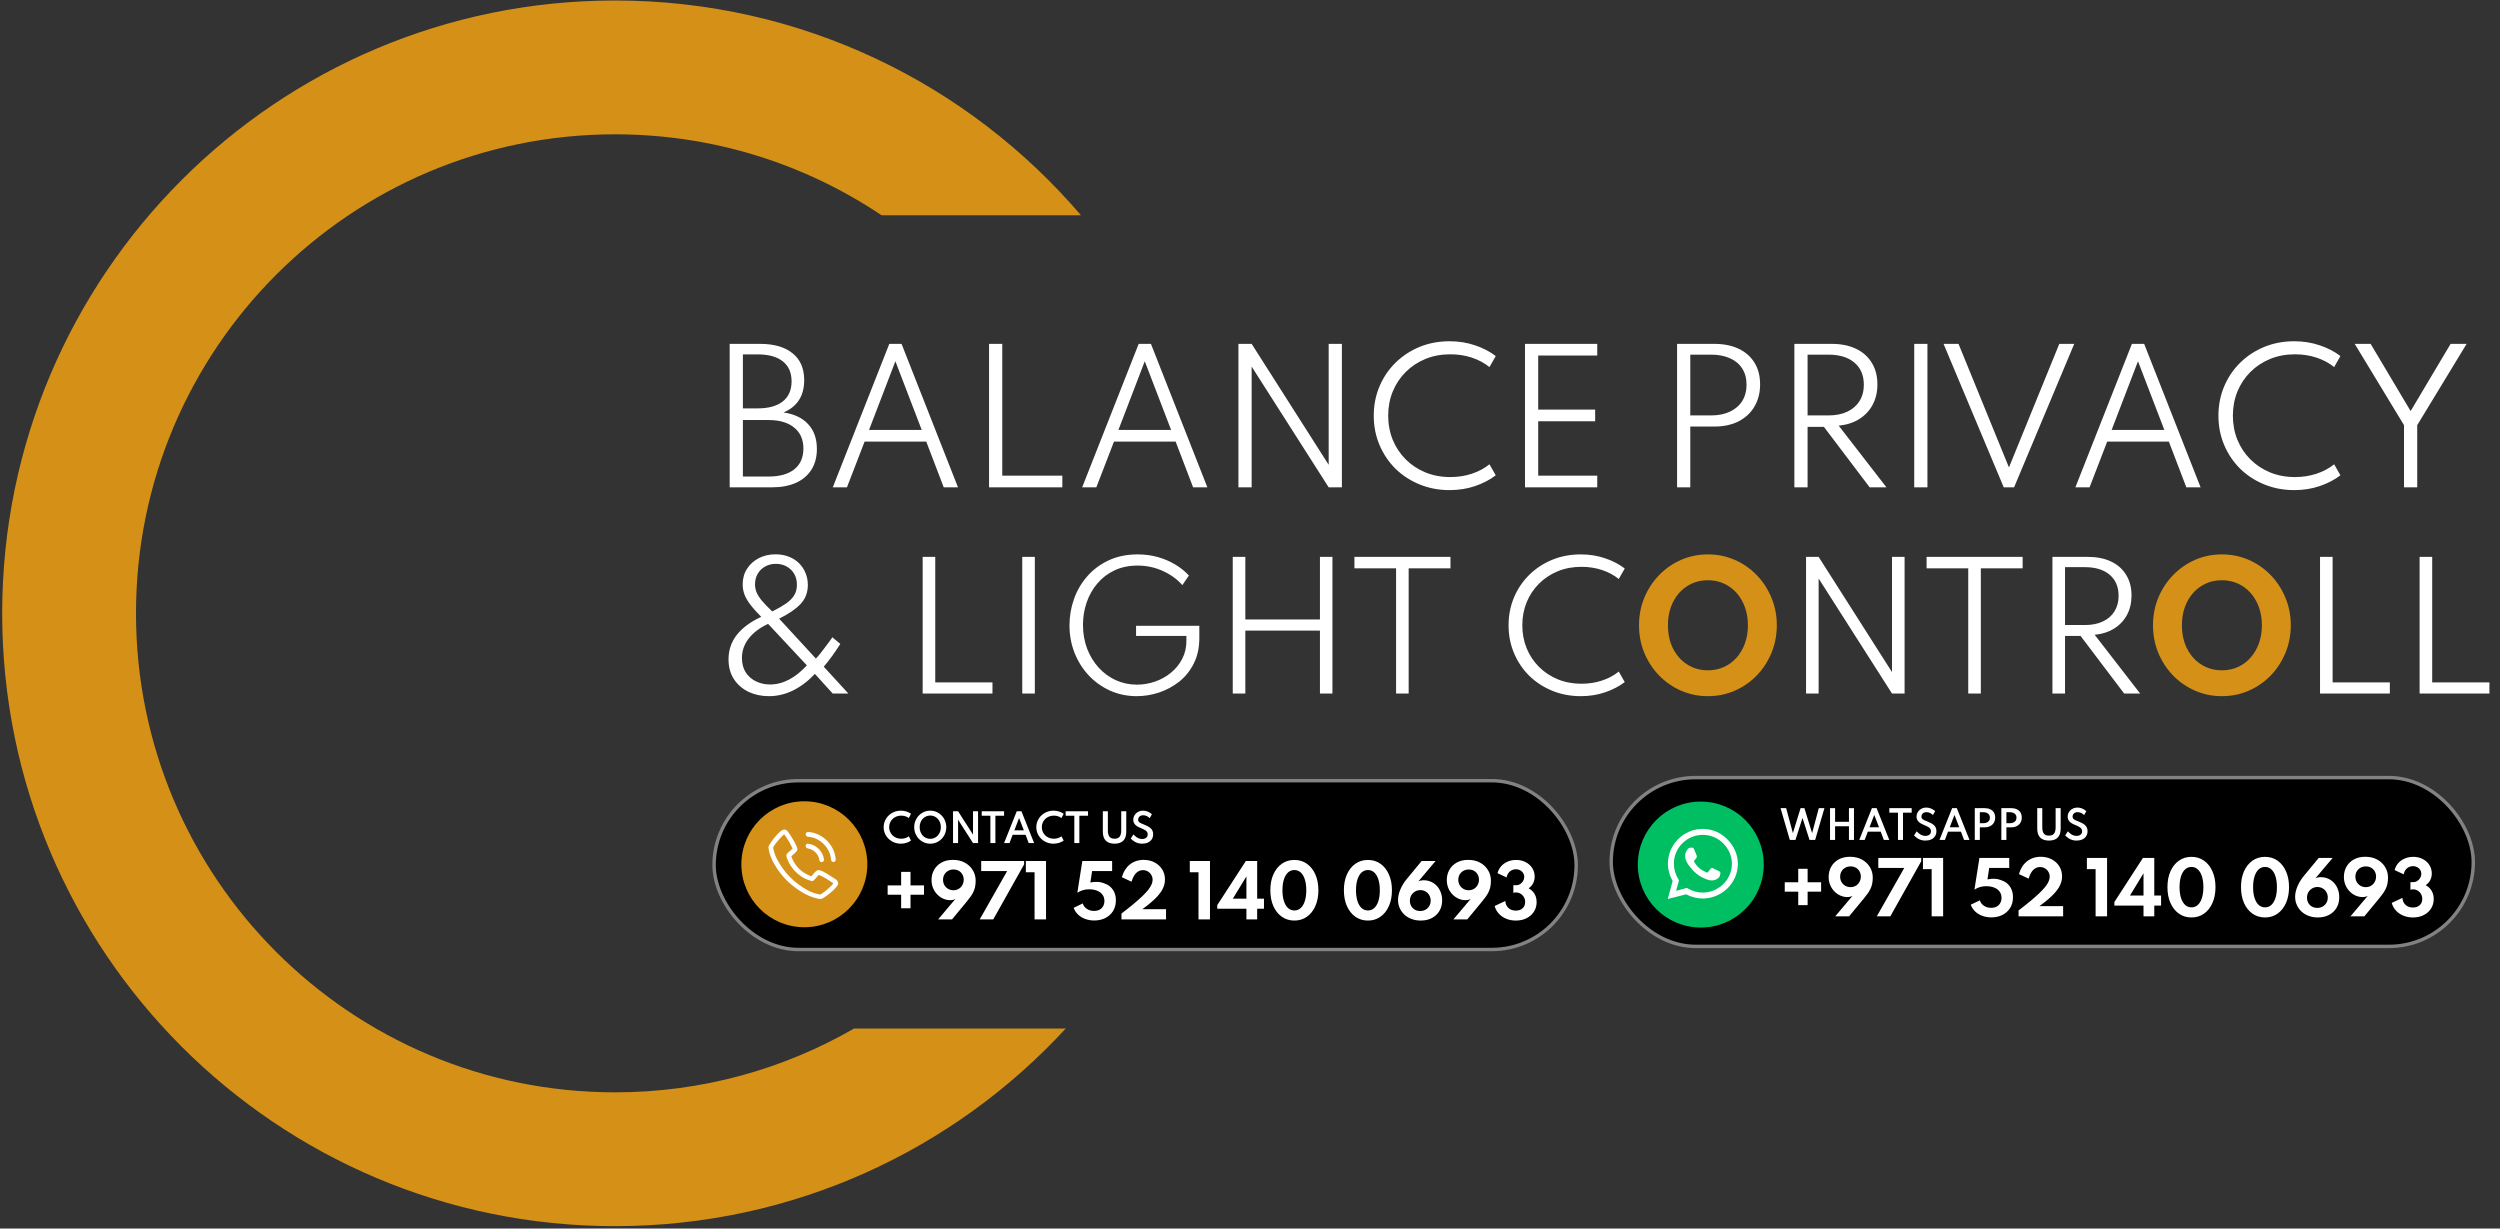 <svg width="873" height="429" viewBox="0 0 873 429" fill="none" xmlns="http://www.w3.org/2000/svg">
<rect x="0" y="0" width="873" height="429" fill="#333333" stroke="none"/>
<path d="M254.804 170.174V120.078H265.4C270.278 120.078 274.063 121.171 276.755 123.357C279.467 125.523 280.823 128.65 280.823 132.739C280.823 138.244 278.415 142.009 273.597 144.033C277.322 144.559 280.196 145.926 282.22 148.132C284.244 150.318 285.256 153.192 285.256 156.755C285.256 159.568 284.629 161.977 283.374 163.981C282.119 165.984 280.317 167.523 277.969 168.596C275.621 169.648 272.818 170.174 269.559 170.174H254.804ZM259.419 142.606H264.58C268.385 142.606 271.31 141.796 273.354 140.177C275.399 138.538 276.421 136.21 276.421 133.194C276.421 130.138 275.399 127.8 273.354 126.181C271.31 124.561 268.385 123.752 264.58 123.752H259.419V142.606ZM259.419 166.409H268.345C272.251 166.409 275.257 165.569 277.362 163.889C279.488 162.189 280.55 159.77 280.55 156.633C280.55 153.496 279.477 151.057 277.332 149.316C275.207 147.555 272.211 146.675 268.345 146.675H259.419V166.409ZM290.809 170.174L310.543 120.078H314.824L334.529 170.174H329.55L323.447 154.204H301.921L295.757 170.174H290.809ZM303.469 150.136H321.868L312.669 126.15L303.469 150.136ZM345.376 170.174V120.078H349.991V166.106H370.97V170.174H345.376ZM377.891 170.174L397.626 120.078H401.907L421.612 170.174H416.633L410.53 154.204H389.004L382.84 170.174H377.891ZM390.552 150.136H408.951L399.752 126.15L390.552 150.136ZM432.458 170.174V120.078H437.073L463.974 162.311V120.078H468.589V170.174H463.974L437.073 128.002V170.174H432.458ZM506.192 171.146C502.447 171.146 498.966 170.488 495.747 169.172C492.529 167.857 489.716 166.025 487.307 163.677C484.918 161.309 483.056 158.546 481.72 155.388C480.384 152.231 479.716 148.82 479.716 145.156C479.716 141.493 480.384 138.082 481.72 134.925C483.056 131.767 484.918 129.014 487.307 126.666C489.716 124.298 492.519 122.456 495.717 121.141C498.935 119.825 502.427 119.167 506.192 119.167C509.329 119.167 512.274 119.633 515.027 120.564C517.78 121.475 520.209 122.729 522.314 124.329L520.128 128.184C518.346 126.747 516.282 125.644 513.934 124.875C511.586 124.106 509.096 123.721 506.465 123.721C503.287 123.721 500.372 124.268 497.721 125.361C495.09 126.454 492.802 127.972 490.859 129.915C488.916 131.858 487.408 134.135 486.335 136.746C485.283 139.357 484.756 142.161 484.756 145.156C484.756 148.152 485.283 150.956 486.335 153.567C487.408 156.178 488.916 158.455 490.859 160.398C492.802 162.341 495.09 163.859 497.721 164.952C500.372 166.045 503.287 166.592 506.465 166.592C509.096 166.592 511.586 166.207 513.934 165.438C516.282 164.669 518.346 163.566 520.128 162.129L522.314 165.984C520.229 167.563 517.81 168.818 515.057 169.749C512.325 170.68 509.37 171.146 506.192 171.146ZM532.528 170.174V120.078H557.758V124.146H537.143V143.031H557.03V147.1H537.143V166.106H557.758V170.174H532.528ZM585.632 170.174V120.078H598.627C601.906 120.078 604.739 120.645 607.128 121.778C609.516 122.912 611.358 124.531 612.654 126.636C613.969 128.741 614.627 131.271 614.627 134.226C614.627 137.161 613.969 139.742 612.654 141.969C611.358 144.175 609.516 145.895 607.128 147.13C604.739 148.344 601.906 148.952 598.627 148.952H590.247V170.174H585.632ZM590.247 145.065H597.534C600.043 145.065 602.219 144.63 604.061 143.76C605.923 142.889 607.361 141.655 608.373 140.056C609.385 138.436 609.891 136.534 609.891 134.348C609.891 132.121 609.385 130.229 608.373 128.67C607.361 127.091 605.923 125.897 604.061 125.088C602.219 124.258 600.043 123.843 597.534 123.843H590.247V145.065ZM626.594 170.174V120.078H639.588C642.868 120.078 645.701 120.645 648.09 121.778C650.478 122.912 652.32 124.541 653.615 126.666C654.931 128.771 655.589 131.291 655.589 134.226C655.589 136.918 655.032 139.297 653.919 141.361C652.826 143.406 651.268 145.065 649.243 146.341C647.24 147.596 644.851 148.365 642.078 148.648L658.747 170.174H652.887L636.917 149.073H631.209V170.174H626.594ZM631.209 145.065H638.495C641.046 145.065 643.242 144.63 645.084 143.76C646.926 142.889 648.343 141.655 649.334 140.056C650.347 138.436 650.853 136.534 650.853 134.348C650.853 131.069 649.76 128.498 647.574 126.636C645.388 124.774 642.361 123.843 638.495 123.843H631.209V145.065ZM668.445 170.174V120.078H673.06V170.174H668.445ZM699.703 170.174L678.693 120.078H683.915L701.525 163.222L719.104 120.078H724.326L703.316 170.174H699.703ZM724.726 170.174L744.461 120.078H748.742L768.446 170.174H763.467L757.364 154.204H735.838L729.675 170.174H724.726ZM737.386 150.136H755.786L746.586 126.15L737.386 150.136ZM801.153 171.146C797.409 171.146 793.927 170.488 790.709 169.172C787.49 167.857 784.677 166.025 782.268 163.677C779.88 161.309 778.018 158.546 776.682 155.388C775.346 152.231 774.678 148.82 774.678 145.156C774.678 141.493 775.346 138.082 776.682 134.925C778.018 131.767 779.88 129.014 782.268 126.666C784.677 124.298 787.48 122.456 790.678 121.141C793.897 119.825 797.388 119.167 801.153 119.167C804.29 119.167 807.235 119.633 809.988 120.564C812.741 121.475 815.17 122.729 817.275 124.329L815.089 128.184C813.308 126.747 811.243 125.644 808.895 124.875C806.547 124.106 804.058 123.721 801.426 123.721C798.249 123.721 795.334 124.268 792.682 125.361C790.051 126.454 787.764 127.972 785.821 129.915C783.877 131.858 782.369 134.135 781.297 136.746C780.244 139.357 779.718 142.161 779.718 145.156C779.718 148.152 780.244 150.956 781.297 153.567C782.369 156.178 783.877 158.455 785.821 160.398C787.764 162.341 790.051 163.859 792.682 164.952C795.334 166.045 798.249 166.592 801.426 166.592C804.058 166.592 806.547 166.207 808.895 165.438C811.243 164.669 813.308 163.566 815.089 162.129L817.275 165.984C815.19 167.563 812.771 168.818 810.019 169.749C807.286 170.68 804.331 171.146 801.153 171.146ZM839.482 170.174V148.466L822.267 120.078H827.823L841.79 143.547L855.756 120.078H861.342L844.097 148.466V170.174H839.482ZM268.511 243.1C265.909 243.1 263.538 242.598 261.398 241.596C259.277 240.574 257.581 239.109 256.309 237.201C255.036 235.273 254.4 232.95 254.4 230.232C254.4 227.032 255.354 224.198 257.263 221.731C259.191 219.263 262.044 217.153 265.822 215.398C264.222 213.798 262.95 212.372 262.005 211.119C261.061 209.866 260.376 208.68 259.952 207.562C259.547 206.425 259.345 205.259 259.345 204.063C259.345 201.982 259.856 200.16 260.877 198.598C261.899 197.018 263.268 195.784 264.983 194.897C266.718 194.01 268.656 193.567 270.795 193.567C272.53 193.567 274.092 193.847 275.48 194.406C276.868 194.945 278.053 195.707 279.036 196.69C280.02 197.673 280.771 198.81 281.292 200.102C281.832 201.394 282.101 202.782 282.101 204.266C282.101 206.888 281.253 209.104 279.557 210.916C277.861 212.709 275.364 214.415 272.068 216.035L284.906 229.972C285.33 229.548 285.822 228.989 286.381 228.295C286.94 227.582 287.509 226.839 288.087 226.068C288.685 225.297 289.215 224.594 289.677 223.957C290.14 223.321 290.468 222.849 290.661 222.541L293.436 224.854C292.665 226.088 291.75 227.447 290.689 228.931C289.629 230.415 288.617 231.707 287.653 232.806L296.241 242.174H290.776L284.559 235.321C282.208 237.827 279.673 239.755 276.954 241.104C274.236 242.435 271.422 243.1 268.511 243.1ZM268.916 239.023C271.152 239.023 273.359 238.454 275.538 237.316C277.716 236.16 279.788 234.502 281.754 232.343L268.222 217.856C265.253 219.244 262.988 220.96 261.427 223.003C259.865 225.027 259.085 227.283 259.085 229.769C259.085 231.736 259.528 233.413 260.415 234.801C261.321 236.189 262.526 237.239 264.029 237.953C265.533 238.666 267.162 239.023 268.916 239.023ZM269.668 213.519C271.499 212.613 273.051 211.726 274.323 210.859C275.615 209.991 276.598 209.027 277.273 207.967C277.947 206.907 278.285 205.644 278.285 204.179C278.285 202.714 277.957 201.432 277.301 200.333C276.646 199.235 275.759 198.386 274.641 197.789C273.542 197.191 272.309 196.892 270.94 196.892C269.552 196.892 268.309 197.201 267.21 197.818C266.111 198.415 265.244 199.254 264.608 200.333C263.971 201.413 263.653 202.647 263.653 204.035C263.653 204.979 263.827 205.904 264.174 206.81C264.54 207.697 265.157 208.671 266.024 209.731C266.911 210.791 268.126 212.054 269.668 213.519ZM322.194 242.174V194.463H326.59V238.3H346.57V242.174H322.194ZM356.97 242.174V194.463H361.365V242.174H356.97ZM396.945 243.1C393.629 243.1 390.545 242.463 387.692 241.191C384.858 239.919 382.371 238.155 380.231 235.9C378.111 233.644 376.453 231.023 375.258 228.035C374.063 225.027 373.465 221.798 373.465 218.348C373.465 215.167 373.995 212.092 375.055 209.124C376.116 206.155 377.667 203.514 379.711 201.201C381.754 198.868 384.251 197.018 387.2 195.649C390.169 194.28 393.532 193.596 397.292 193.596C399.759 193.596 402.092 193.904 404.289 194.521C406.487 195.138 408.501 195.996 410.332 197.095C412.183 198.194 413.793 199.485 415.161 200.969L412.877 204.324C411.065 202.261 408.79 200.613 406.053 199.379C403.316 198.126 400.376 197.5 397.234 197.5C394.226 197.5 391.537 198.059 389.166 199.177C386.814 200.295 384.819 201.827 383.181 203.774C381.542 205.702 380.299 207.909 379.451 210.396C378.602 212.863 378.178 215.466 378.178 218.203C378.178 221.153 378.651 223.9 379.595 226.444C380.559 228.969 381.899 231.186 383.614 233.095C385.33 234.984 387.335 236.459 389.629 237.519C391.923 238.56 394.39 239.08 397.031 239.08C399.171 239.08 401.272 238.724 403.335 238.01C405.398 237.297 407.248 236.266 408.887 234.916C410.545 233.567 411.855 231.957 412.819 230.088C413.802 228.198 414.294 226.078 414.294 223.726V222.078H396.713V218.521H418.805V222.772C418.805 226.145 418.169 229.104 416.896 231.649C415.624 234.194 413.928 236.314 411.807 238.01C409.687 239.688 407.335 240.96 404.752 241.827C402.169 242.676 399.566 243.1 396.945 243.1ZM430.475 242.174V194.463H434.87V216.324H460.923V194.463H465.289V242.174H460.923V220.198H434.87V242.174H430.475ZM487.51 242.174V198.454H472.966V194.463H506.508V198.454H491.905V242.174H487.51ZM552.006 243.1C548.44 243.1 545.124 242.473 542.059 241.22C538.994 239.967 536.315 238.223 534.021 235.986C531.746 233.731 529.972 231.1 528.7 228.092C527.428 225.085 526.792 221.837 526.792 218.348C526.792 214.859 527.428 211.61 528.7 208.603C529.972 205.596 531.746 202.974 534.021 200.738C536.315 198.483 538.984 196.729 542.03 195.476C545.095 194.223 548.421 193.596 552.006 193.596C554.994 193.596 557.799 194.039 560.421 194.926C563.042 195.794 565.356 196.989 567.36 198.512L565.278 202.184C563.582 200.815 561.616 199.765 559.38 199.032C557.143 198.3 554.772 197.933 552.266 197.933C549.24 197.933 546.464 198.454 543.939 199.495C541.433 200.536 539.254 201.982 537.404 203.832C535.553 205.683 534.117 207.851 533.095 210.338C532.093 212.825 531.592 215.495 531.592 218.348C531.592 221.201 532.093 223.871 533.095 226.357C534.117 228.844 535.553 231.013 537.404 232.863C539.254 234.714 541.433 236.16 543.939 237.201C546.464 238.242 549.24 238.762 552.266 238.762C554.772 238.762 557.143 238.396 559.38 237.663C561.616 236.931 563.582 235.88 565.278 234.512L567.36 238.184C565.375 239.688 563.071 240.883 560.45 241.769C557.847 242.656 555.033 243.1 552.006 243.1ZM630.67 242.174V194.463H635.065L660.685 234.685V194.463H665.08V242.174H660.685L635.065 202.01V242.174H630.67ZM687.311 242.174V198.454H672.766V194.463H706.308V198.454H691.706V242.174H687.311ZM716.712 242.174V194.463H729.088C732.211 194.463 734.91 195.003 737.185 196.083C739.459 197.162 741.214 198.714 742.447 200.738C743.7 202.743 744.327 205.143 744.327 207.938C744.327 210.502 743.797 212.767 742.737 214.733C741.696 216.68 740.211 218.261 738.284 219.476C736.375 220.671 734.1 221.403 731.459 221.673L747.334 242.174H741.753L726.544 222.078H721.108V242.174H716.712ZM721.108 218.261H728.047C730.476 218.261 732.568 217.847 734.322 217.018C736.076 216.189 737.426 215.013 738.37 213.49C739.334 211.948 739.816 210.136 739.816 208.054C739.816 204.931 738.775 202.483 736.693 200.709C734.611 198.936 731.729 198.049 728.047 198.049H721.108V218.261ZM810.153 242.174V194.463H814.548V238.3H834.529V242.174H810.153ZM844.929 242.174V194.463H849.324V238.3H869.304V242.174H844.929Z" fill="white"/>
<path d="M596.404 243.1C593.069 243.1 589.946 242.463 587.035 241.191C584.124 239.919 581.57 238.155 579.373 235.9C577.175 233.625 575.45 230.994 574.197 228.006C572.963 224.998 572.346 221.779 572.346 218.348C572.346 214.916 572.963 211.707 574.197 208.719C575.45 205.712 577.175 203.08 579.373 200.825C581.57 198.55 584.124 196.777 587.035 195.504C589.946 194.232 593.069 193.596 596.404 193.596C599.739 193.596 602.862 194.232 605.773 195.504C608.683 196.777 611.238 198.55 613.435 200.825C615.633 203.08 617.348 205.712 618.582 208.719C619.835 211.707 620.462 214.916 620.462 218.348C620.462 221.779 619.835 224.998 618.582 228.006C617.348 230.994 615.633 233.625 613.435 235.9C611.238 238.155 608.683 239.919 605.773 241.191C602.862 242.463 599.739 243.1 596.404 243.1ZM596.375 234.078C598.418 234.078 600.288 233.692 601.985 232.921C603.681 232.15 605.156 231.061 606.409 229.654C607.662 228.247 608.635 226.589 609.329 224.68C610.023 222.753 610.37 220.642 610.37 218.348C610.37 216.054 610.023 213.953 609.329 212.044C608.635 210.116 607.662 208.449 606.409 207.042C605.156 205.635 603.681 204.545 601.985 203.774C600.288 203.003 598.418 202.618 596.375 202.618C594.37 202.618 592.51 203.003 590.794 203.774C589.098 204.545 587.623 205.635 586.37 207.042C585.117 208.449 584.144 210.116 583.45 212.044C582.775 213.953 582.438 216.054 582.438 218.348C582.438 220.642 582.775 222.753 583.45 224.68C584.144 226.589 585.117 228.247 586.37 229.654C587.623 231.061 589.098 232.15 590.794 232.921C592.51 233.692 594.37 234.078 596.375 234.078ZM775.887 243.1C772.552 243.1 769.429 242.463 766.518 241.191C763.607 239.919 761.053 238.155 758.855 235.9C756.658 233.625 754.932 230.994 753.679 228.006C752.446 224.998 751.829 221.779 751.829 218.348C751.829 214.916 752.446 211.707 753.679 208.719C754.932 205.712 756.658 203.08 758.855 200.825C761.053 198.55 763.607 196.777 766.518 195.504C769.429 194.232 772.552 193.596 775.887 193.596C779.221 193.596 782.344 194.232 785.255 195.504C788.166 196.777 790.72 198.55 792.918 200.825C795.115 203.08 796.831 205.712 798.065 208.719C799.318 211.707 799.944 214.916 799.944 218.348C799.944 221.779 799.318 224.998 798.065 228.006C796.831 230.994 795.115 233.625 792.918 235.9C790.72 238.155 788.166 239.919 785.255 241.191C782.344 242.463 779.221 243.1 775.887 243.1ZM775.858 234.078C777.901 234.078 779.771 233.692 781.467 232.921C783.164 232.15 784.638 231.061 785.891 229.654C787.144 228.247 788.118 226.589 788.812 224.68C789.506 222.753 789.853 220.642 789.853 218.348C789.853 216.054 789.506 213.953 788.812 212.044C788.118 210.116 787.144 208.449 785.891 207.042C784.638 205.635 783.164 204.545 781.467 203.774C779.771 203.003 777.901 202.618 775.858 202.618C773.853 202.618 771.993 203.003 770.277 203.774C768.581 204.545 767.106 205.635 765.853 207.042C764.6 208.449 763.626 210.116 762.932 212.044C762.258 213.953 761.92 216.054 761.92 218.348C761.92 220.642 762.258 222.753 762.932 224.68C763.626 226.589 764.6 228.247 765.853 229.654C767.106 231.061 768.581 232.15 770.277 232.921C771.993 233.692 773.853 234.078 775.858 234.078Z" fill="#D59117"/>
<rect x="249.362" y="272.619" width="301.042" height="58.946" rx="29.473" fill="black" stroke="#828282" stroke-width="1.2"/>
<path d="M314.597 294.613C313.757 294.613 312.974 294.467 312.247 294.175C311.52 293.879 310.88 293.468 310.328 292.943C309.78 292.418 309.352 291.808 309.042 291.112C308.732 290.412 308.577 289.658 308.577 288.85C308.577 288.046 308.732 287.294 309.042 286.594C309.356 285.894 309.787 285.281 310.335 284.756C310.882 284.231 311.517 283.823 312.24 283.531C312.967 283.235 313.748 283.086 314.583 283.086C315.27 283.086 315.921 283.185 316.536 283.383C317.15 283.58 317.682 283.843 318.131 284.17L317.357 285.665C317.02 285.396 316.621 285.187 316.159 285.039C315.696 284.891 315.209 284.817 314.698 284.817C314.092 284.817 313.533 284.92 313.021 285.126C312.509 285.333 312.063 285.62 311.681 285.988C311.304 286.352 311.012 286.778 310.806 287.267C310.6 287.757 310.496 288.284 310.496 288.85C310.496 289.415 310.6 289.943 310.806 290.432C311.012 290.921 311.304 291.35 311.681 291.718C312.063 292.081 312.509 292.366 313.021 292.573C313.533 292.779 314.092 292.883 314.698 292.883C315.209 292.883 315.696 292.809 316.159 292.66C316.621 292.512 317.02 292.304 317.357 292.034L318.131 293.529C317.696 293.848 317.171 294.108 316.556 294.31C315.945 294.512 315.292 294.613 314.597 294.613ZM324.841 294.613C324.065 294.613 323.337 294.465 322.66 294.169C321.982 293.872 321.387 293.462 320.875 292.936C320.364 292.407 319.962 291.794 319.67 291.098C319.383 290.398 319.239 289.649 319.239 288.85C319.239 288.046 319.383 287.297 319.67 286.601C319.962 285.905 320.364 285.295 320.875 284.77C321.387 284.24 321.982 283.827 322.66 283.531C323.337 283.235 324.065 283.086 324.841 283.086C325.618 283.086 326.345 283.235 327.022 283.531C327.7 283.827 328.295 284.24 328.807 284.77C329.318 285.295 329.718 285.905 330.005 286.601C330.297 287.297 330.443 288.046 330.443 288.85C330.443 289.649 330.297 290.398 330.005 291.098C329.718 291.794 329.318 292.407 328.807 292.936C328.295 293.462 327.7 293.872 327.022 294.169C326.345 294.465 325.618 294.613 324.841 294.613ZM324.841 292.916C325.371 292.916 325.86 292.815 326.309 292.613C326.762 292.407 327.155 292.122 327.487 291.758C327.824 291.39 328.084 290.959 328.268 290.466C328.452 289.972 328.544 289.433 328.544 288.85C328.544 288.266 328.452 287.728 328.268 287.234C328.084 286.74 327.824 286.311 327.487 285.948C327.155 285.58 326.762 285.295 326.309 285.093C325.86 284.886 325.371 284.783 324.841 284.783C324.316 284.783 323.827 284.886 323.373 285.093C322.924 285.295 322.532 285.58 322.195 285.948C321.863 286.311 321.605 286.74 321.421 287.234C321.237 287.728 321.145 288.266 321.145 288.85C321.145 289.433 321.237 289.972 321.421 290.466C321.605 290.959 321.863 291.39 322.195 291.758C322.532 292.122 322.924 292.407 323.373 292.613C323.827 292.815 324.316 292.916 324.841 292.916ZM332.799 294.397V283.288H334.563L339.774 291.442V283.288H341.538V294.397H339.774L334.563 286.251V294.397H332.799ZM345.837 294.397V284.857H342.814V283.288H350.624V284.857H347.594V294.397H345.837ZM350.627 294.397L355.05 283.288H356.686L361.116 294.397H359.218L358.127 291.502H353.616L352.518 294.397H350.627ZM354.215 289.954H357.528L355.865 285.658L354.215 289.954ZM367.903 294.613C367.064 294.613 366.281 294.467 365.554 294.175C364.827 293.879 364.187 293.468 363.635 292.943C363.087 292.418 362.659 291.808 362.349 291.112C362.039 290.412 361.884 289.658 361.884 288.85C361.884 288.046 362.039 287.294 362.349 286.594C362.663 285.894 363.094 285.281 363.642 284.756C364.189 284.231 364.824 283.823 365.547 283.531C366.274 283.235 367.055 283.086 367.89 283.086C368.577 283.086 369.228 283.185 369.843 283.383C370.457 283.58 370.989 283.843 371.438 284.17L370.664 285.665C370.327 285.396 369.928 285.187 369.465 285.039C369.003 284.891 368.516 284.817 368.004 284.817C367.399 284.817 366.84 284.92 366.328 285.126C365.816 285.333 365.37 285.62 364.988 285.988C364.611 286.352 364.319 286.778 364.113 287.267C363.906 287.757 363.803 288.284 363.803 288.85C363.803 289.415 363.906 289.943 364.113 290.432C364.319 290.921 364.611 291.35 364.988 291.718C365.37 292.081 365.816 292.366 366.328 292.573C366.84 292.779 367.399 292.883 368.004 292.883C368.516 292.883 369.003 292.809 369.465 292.66C369.928 292.512 370.327 292.304 370.664 292.034L371.438 293.529C371.003 293.848 370.478 294.108 369.863 294.31C369.252 294.512 368.599 294.613 367.903 294.613ZM375.152 294.397V284.857H372.129V283.288H379.939V284.857H376.909V294.397H375.152ZM389.199 294.613C387.848 294.613 386.829 294.263 386.142 293.563C385.455 292.862 385.112 291.823 385.112 290.445V283.288H386.869V289.967C386.869 290.977 387.056 291.716 387.428 292.182C387.805 292.649 388.395 292.883 389.199 292.883C390.002 292.883 390.59 292.649 390.963 292.182C391.34 291.716 391.528 290.977 391.528 289.967V283.288H393.292V290.445C393.292 291.823 392.949 292.862 392.262 293.563C391.575 294.263 390.554 294.613 389.199 294.613ZM398.81 294.613C398.275 294.613 397.791 294.546 397.355 294.411C396.92 294.276 396.536 294.11 396.204 293.913C395.876 293.711 395.6 293.509 395.376 293.307C395.151 293.105 394.981 292.939 394.864 292.809L395.793 291.381C395.919 291.511 396.076 291.666 396.265 291.846C396.458 292.025 396.682 292.203 396.938 292.378C397.194 292.548 397.481 292.692 397.8 292.809C398.118 292.921 398.471 292.977 398.857 292.977C399.22 292.977 399.546 292.916 399.833 292.795C400.12 292.674 400.349 292.494 400.52 292.256C400.69 292.014 400.776 291.716 400.776 291.361C400.776 291.051 400.71 290.786 400.58 290.567C400.455 290.347 400.273 290.156 400.035 289.994C399.797 289.828 399.514 289.671 399.187 289.523C398.859 289.37 398.493 289.213 398.089 289.052C397.802 288.93 397.517 288.789 397.234 288.628C396.956 288.466 396.702 288.273 396.473 288.048C396.249 287.824 396.069 287.566 395.935 287.274C395.8 286.978 395.733 286.637 395.733 286.251C395.733 285.833 395.814 285.436 395.975 285.059C396.141 284.678 396.375 284.339 396.675 284.043C396.976 283.746 397.333 283.513 397.746 283.342C398.163 283.172 398.628 283.086 399.139 283.086C399.557 283.086 399.963 283.147 400.358 283.268C400.753 283.389 401.112 283.547 401.435 283.74C401.763 283.933 402.03 284.139 402.237 284.359L401.469 285.699C401.298 285.524 401.094 285.36 400.856 285.207C400.623 285.05 400.363 284.925 400.075 284.83C399.788 284.736 399.487 284.689 399.173 284.689C398.805 284.689 398.493 284.761 398.237 284.904C397.981 285.048 397.784 285.236 397.645 285.47C397.51 285.699 397.443 285.948 397.443 286.217C397.443 286.451 397.49 286.65 397.584 286.816C397.683 286.978 397.818 287.117 397.988 287.234C398.159 287.351 398.354 287.458 398.574 287.557C398.798 287.651 399.034 287.746 399.281 287.84C399.77 288.037 400.221 288.239 400.634 288.446C401.052 288.648 401.413 288.879 401.718 289.139C402.023 289.395 402.259 289.7 402.425 290.055C402.596 290.405 402.681 290.827 402.681 291.321C402.681 292.012 402.515 292.604 402.183 293.098C401.855 293.592 401.399 293.969 400.816 294.229C400.237 294.485 399.568 294.613 398.81 294.613Z" fill="white"/>
<path d="M314.677 317.157V312.446H309.967V309.17H314.677V304.459H317.954V309.17H322.664V312.446H317.954V317.157H314.677ZM327.595 321.064L333.653 313.881C333.167 314.186 332.565 314.338 331.848 314.338C331.007 314.338 330.196 314.169 329.412 313.831C328.629 313.485 327.929 312.999 327.311 312.372C326.692 311.746 326.202 311.004 325.839 310.147C325.477 309.281 325.295 308.329 325.295 307.291C325.295 305.988 325.592 304.81 326.185 303.754C326.779 302.691 327.632 301.846 328.745 301.22C329.858 300.585 331.197 300.268 332.763 300.268C334.354 300.268 335.743 300.593 336.93 301.245C338.117 301.896 339.04 302.769 339.699 303.866C340.359 304.954 340.692 306.165 340.701 307.501C340.701 308.3 340.635 309.022 340.503 309.664C340.371 310.307 340.169 310.909 339.897 311.47C339.633 312.03 339.308 312.578 338.92 313.114C338.541 313.65 338.108 314.21 337.622 314.795L332.442 321.064H327.595ZM332.961 310.876C333.464 310.876 333.929 310.785 334.358 310.604C334.795 310.415 335.174 310.155 335.496 309.825C335.817 309.487 336.068 309.096 336.25 308.651C336.439 308.205 336.534 307.727 336.534 307.216C336.534 306.524 336.377 305.906 336.064 305.362C335.759 304.818 335.339 304.393 334.803 304.088C334.267 303.783 333.653 303.631 332.961 303.631C332.26 303.631 331.634 303.787 331.082 304.101C330.538 304.406 330.105 304.83 329.783 305.374C329.47 305.91 329.314 306.524 329.314 307.216C329.314 307.909 329.47 308.531 329.783 309.083C330.105 309.636 330.542 310.072 331.094 310.394C331.646 310.715 332.269 310.876 332.961 310.876ZM342.114 321.064L351.696 304.175H342.633V300.664H357.618V301.85L346.837 321.064H342.114ZM361.268 321.064V304.595H358.226V300.664H365.274V321.064H361.268ZM382.126 321.435C381.038 321.435 380.012 321.266 379.048 320.928C378.083 320.59 377.242 320.091 376.525 319.432C375.808 318.773 375.272 317.965 374.918 317.009L378.096 315.475C378.335 316.267 378.809 316.901 379.517 317.38C380.235 317.858 381.075 318.097 382.04 318.097C382.79 318.097 383.433 317.952 383.968 317.664C384.512 317.367 384.929 316.955 385.217 316.427C385.514 315.9 385.662 315.294 385.662 314.61C385.662 313.761 385.44 313.036 384.995 312.434C384.558 311.824 383.935 311.358 383.128 311.037C382.328 310.707 381.38 310.542 380.284 310.542C379.526 310.542 378.804 310.645 378.12 310.851C377.436 311.057 376.797 311.358 376.204 311.754L377.947 300.664H388.358V304.175H381.36L380.754 308.168C382.633 307.765 384.323 307.896 385.823 308.564C386.606 308.828 387.282 309.236 387.851 309.788C388.428 310.332 388.873 310.991 389.186 311.766C389.507 312.541 389.668 313.407 389.668 314.363C389.668 315.83 389.334 317.095 388.667 318.158C387.999 319.213 387.097 320.025 385.959 320.594C384.822 321.155 383.544 321.435 382.126 321.435ZM391.611 321.064V319.012C393.218 317.783 394.624 316.671 395.827 315.673C397.031 314.668 398.057 313.757 398.906 312.941C399.755 312.125 400.443 311.383 400.971 310.715C401.498 310.039 401.881 309.421 402.12 308.861C402.368 308.292 402.491 307.756 402.491 307.253C402.491 306.627 402.343 306.058 402.046 305.547C401.749 305.028 401.346 304.616 400.835 304.311C400.332 304.006 399.763 303.853 399.128 303.853C398.518 303.853 397.954 304.01 397.434 304.323C396.923 304.628 396.474 305.082 396.087 305.683C395.699 306.285 395.378 307.023 395.122 307.896L391.759 306.326C392.007 305.395 392.361 304.558 392.823 303.816C393.293 303.066 393.853 302.427 394.504 301.9C395.164 301.372 395.901 300.968 396.717 300.688C397.533 300.408 398.415 300.268 399.363 300.268C400.806 300.268 402.087 300.569 403.208 301.17C404.329 301.764 405.207 302.576 405.842 303.606C406.485 304.636 406.806 305.811 406.806 307.13C406.806 307.789 406.716 308.436 406.534 309.071C406.353 309.706 406.069 310.349 405.681 311C405.294 311.643 404.791 312.306 404.173 312.99C403.555 313.666 402.809 314.379 401.935 315.129C401.069 315.871 400.06 316.662 398.906 317.503H407.177V321.064H391.611ZM418.518 321.064V304.595H415.477V300.664H422.524V321.064H418.518ZM435.247 321.064V317.33H425.071V316.069L435.049 300.664H439.005V313.806H441.379V317.33H439.005V321.064H435.247ZM430.511 313.806H435.247V306.042L430.511 313.806ZM451.999 321.46C450.334 321.46 448.871 321.015 447.61 320.124C446.349 319.234 445.364 317.994 444.655 316.403C443.955 314.812 443.604 312.97 443.604 310.876C443.604 308.774 443.955 306.932 444.655 305.349C445.364 303.759 446.349 302.518 447.61 301.628C448.871 300.738 450.334 300.293 451.999 300.293C453.664 300.293 455.123 300.738 456.376 301.628C457.637 302.518 458.618 303.759 459.319 305.349C460.028 306.932 460.382 308.774 460.382 310.876C460.382 312.97 460.028 314.812 459.319 316.403C458.618 317.994 457.637 319.234 456.376 320.124C455.123 321.015 453.664 321.46 451.999 321.46ZM451.999 317.936C452.857 317.936 453.594 317.652 454.212 317.083C454.831 316.514 455.309 315.702 455.647 314.647C455.985 313.584 456.154 312.327 456.154 310.876C456.154 309.417 455.985 308.16 455.647 307.105C455.309 306.05 454.831 305.238 454.212 304.669C453.594 304.101 452.857 303.816 451.999 303.816C451.142 303.816 450.4 304.101 449.774 304.669C449.156 305.238 448.678 306.05 448.34 307.105C448.002 308.16 447.833 309.417 447.833 310.876C447.833 312.327 448.002 313.584 448.34 314.647C448.678 315.702 449.156 316.514 449.774 317.083C450.4 317.652 451.142 317.936 451.999 317.936ZM477.682 321.46C476.017 321.46 474.553 321.015 473.292 320.124C472.031 319.234 471.046 317.994 470.337 316.403C469.637 314.812 469.286 312.97 469.286 310.876C469.286 308.774 469.637 306.932 470.337 305.349C471.046 303.759 472.031 302.518 473.292 301.628C474.553 300.738 476.017 300.293 477.682 300.293C479.347 300.293 480.805 300.738 482.058 301.628C483.319 302.518 484.3 303.759 485.001 305.349C485.71 306.932 486.064 308.774 486.064 310.876C486.064 312.97 485.71 314.812 485.001 316.403C484.3 317.994 483.319 319.234 482.058 320.124C480.805 321.015 479.347 321.46 477.682 321.46ZM477.682 317.936C478.539 317.936 479.276 317.652 479.895 317.083C480.513 316.514 480.991 315.702 481.329 314.647C481.667 313.584 481.836 312.327 481.836 310.876C481.836 309.417 481.667 308.16 481.329 307.105C480.991 306.05 480.513 305.238 479.895 304.669C479.276 304.101 478.539 303.816 477.682 303.816C476.824 303.816 476.082 304.101 475.456 304.669C474.838 305.238 474.36 306.05 474.022 307.105C473.684 308.16 473.515 309.417 473.515 310.876C473.515 312.327 473.684 313.584 474.022 314.647C474.36 315.702 474.838 316.514 475.456 317.083C476.082 317.652 476.824 317.936 477.682 317.936ZM496.118 321.46C494.939 321.46 493.863 321.274 492.891 320.903C491.918 320.532 491.081 320.017 490.381 319.358C489.68 318.698 489.14 317.932 488.761 317.058C488.382 316.184 488.192 315.241 488.192 314.227C488.192 313.097 488.464 311.886 489.008 310.592C489.561 309.298 490.311 308.078 491.259 306.932L496.439 300.664H501.298L495.289 307.785C495.545 307.653 495.829 307.554 496.142 307.488C496.456 307.422 496.789 307.389 497.144 307.389C498.067 307.389 498.92 307.563 499.703 307.909C500.486 308.247 501.166 308.729 501.743 309.355C502.328 309.982 502.782 310.724 503.103 311.581C503.433 312.43 503.598 313.365 503.598 314.387C503.598 315.789 503.285 317.021 502.658 318.084C502.032 319.148 501.158 319.976 500.037 320.569C498.916 321.163 497.61 321.46 496.118 321.46ZM495.932 318.121C496.633 318.121 497.259 317.965 497.812 317.652C498.364 317.338 498.797 316.91 499.11 316.366C499.431 315.822 499.592 315.203 499.592 314.511C499.592 313.802 499.431 313.172 499.11 312.619C498.797 312.067 498.364 311.63 497.812 311.309C497.267 310.987 496.658 310.827 495.982 310.827C495.306 310.827 494.692 310.991 494.139 311.321C493.587 311.643 493.146 312.084 492.816 312.644C492.495 313.205 492.334 313.835 492.334 314.536C492.334 315.212 492.483 315.822 492.779 316.366C493.084 316.901 493.505 317.33 494.041 317.652C494.585 317.965 495.215 318.121 495.932 318.121ZM507.521 321.064L513.579 313.881C513.093 314.186 512.491 314.338 511.774 314.338C510.933 314.338 510.121 314.169 509.338 313.831C508.555 313.485 507.855 312.999 507.236 312.372C506.618 311.746 506.128 311.004 505.765 310.147C505.403 309.281 505.221 308.329 505.221 307.291C505.221 305.988 505.518 304.81 506.111 303.754C506.705 302.691 507.558 301.846 508.671 301.22C509.783 300.585 511.123 300.268 512.689 300.268C514.28 300.268 515.669 300.593 516.856 301.245C518.043 301.896 518.966 302.769 519.625 303.866C520.285 304.954 520.618 306.165 520.627 307.501C520.627 308.3 520.561 309.022 520.429 309.664C520.297 310.307 520.095 310.909 519.823 311.47C519.559 312.03 519.234 312.578 518.846 313.114C518.467 313.65 518.034 314.21 517.548 314.795L512.368 321.064H507.521ZM512.887 310.876C513.39 310.876 513.855 310.785 514.284 310.604C514.721 310.415 515.1 310.155 515.421 309.825C515.743 309.487 515.994 309.096 516.176 308.651C516.365 308.205 516.46 307.727 516.46 307.216C516.46 306.524 516.303 305.906 515.99 305.362C515.685 304.818 515.265 304.393 514.729 304.088C514.193 303.783 513.579 303.631 512.887 303.631C512.186 303.631 511.56 303.787 511.007 304.101C510.463 304.406 510.031 304.83 509.709 305.374C509.396 305.91 509.239 306.524 509.239 307.216C509.239 307.909 509.396 308.531 509.709 309.083C510.031 309.636 510.468 310.072 511.02 310.394C511.572 310.715 512.194 310.876 512.887 310.876ZM529.322 321.46C528.102 321.46 526.985 321.249 525.971 320.829C524.958 320.409 524.1 319.819 523.4 319.061C522.699 318.303 522.209 317.408 521.928 316.378L525.638 314.622C525.695 315.282 525.877 315.867 526.182 316.378C526.495 316.881 526.919 317.276 527.455 317.565C527.999 317.845 528.626 317.985 529.334 317.985C530.324 317.985 531.111 317.713 531.696 317.169C532.289 316.625 532.586 315.904 532.586 315.006C532.586 314.363 532.442 313.79 532.153 313.287C531.865 312.776 531.473 312.376 530.979 312.088C530.493 311.791 529.949 311.643 529.347 311.643C529.001 311.643 528.704 311.692 528.457 311.791V309.12H529.384C529.92 309.12 530.402 308.989 530.831 308.725C531.267 308.453 531.614 308.094 531.869 307.649C532.133 307.204 532.265 306.726 532.265 306.215C532.265 305.712 532.133 305.259 531.869 304.855C531.614 304.451 531.267 304.13 530.831 303.89C530.394 303.651 529.903 303.532 529.359 303.532C528.815 303.532 528.308 303.656 527.838 303.903C527.377 304.15 526.994 304.488 526.689 304.917C526.384 305.345 526.19 305.84 526.107 306.4L522.93 304.917C523.161 303.994 523.585 303.186 524.203 302.493C524.822 301.793 525.58 301.253 526.478 300.874C527.385 300.486 528.37 300.293 529.433 300.293C530.678 300.293 531.787 300.548 532.759 301.059C533.74 301.57 534.511 302.267 535.071 303.149C535.632 304.022 535.912 305.02 535.912 306.141C535.912 306.718 535.826 307.258 535.652 307.76C535.488 308.263 535.249 308.721 534.935 309.133C534.622 309.545 534.243 309.899 533.798 310.196C534.375 310.501 534.874 310.888 535.294 311.358C535.714 311.828 536.036 312.368 536.258 312.978C536.481 313.58 536.592 314.251 536.592 314.993C536.592 316.23 536.287 317.338 535.677 318.319C535.067 319.292 534.214 320.058 533.118 320.619C532.03 321.179 530.765 321.46 529.322 321.46Z" fill="white"/>
<circle cx="280.878" cy="301.801" r="21.432" fill="#D59117" stroke="#D59117" stroke-width="1.12"/>
<path d="M268.33 295.784C268.403 295.601 268.476 295.346 268.586 295.163C269.39 293.738 270.413 292.459 271.546 291.253C271.947 290.851 272.349 290.449 272.788 290.12C273.701 289.426 274.542 289.572 275.2 290.486C275.711 291.217 276.223 291.947 276.661 292.715C277.209 293.628 277.721 294.542 278.159 295.492C278.671 296.588 278.525 297.026 277.648 297.83C277.282 298.196 276.88 298.525 276.478 298.853C276.369 298.963 276.332 299.036 276.369 299.182C277.575 302.434 279.84 304.7 283.092 305.906C283.275 305.979 283.348 305.942 283.494 305.796C283.823 305.394 284.188 304.992 284.554 304.59C284.7 304.407 284.882 304.261 285.065 304.115C285.431 303.859 285.796 303.786 286.234 303.896C287.148 304.152 287.952 304.59 288.719 305.065C289.779 305.723 290.802 306.417 291.862 307.075C292.263 307.331 292.556 307.733 292.665 308.208C292.738 308.5 292.738 308.756 292.592 308.975C292.41 309.267 292.19 309.596 291.971 309.852C290.656 311.35 289.121 312.556 287.44 313.615C286.819 314.017 286.198 313.944 285.577 313.798C283.421 313.36 281.448 312.446 279.621 311.277C275.711 308.865 272.569 305.613 270.303 301.594C269.463 300.096 268.805 298.525 268.476 296.844C268.44 296.515 268.403 296.186 268.33 295.784ZM273.811 291.363C273.738 291.399 273.701 291.436 273.665 291.472C272.349 292.678 271.217 294.03 270.194 295.492C270.011 295.748 269.974 296.003 270.047 296.332C270.303 297.684 270.742 298.927 271.399 300.132C273.848 304.773 277.392 308.317 281.959 310.838C283.238 311.533 284.59 312.044 286.052 312.3C286.234 312.337 286.454 312.41 286.673 312.263C288.098 311.35 289.377 310.254 290.546 309.048C290.692 308.865 290.875 308.719 291.021 308.5C289.413 307.294 287.733 306.307 285.942 305.504C285.869 305.613 285.759 305.686 285.686 305.759C285.175 306.307 284.7 306.856 284.188 307.404C283.932 307.659 283.64 307.733 283.275 307.623C281.594 307.184 280.096 306.344 278.744 305.248C276.844 303.677 275.528 301.74 274.724 299.402C274.505 298.744 274.578 298.232 275.126 297.794C275.638 297.392 276.113 296.917 276.625 296.478C276.734 296.369 276.771 296.296 276.698 296.15C275.93 294.505 275.017 292.971 273.957 291.509C273.957 291.509 273.884 291.436 273.811 291.363Z" fill="white"/>
<path d="M281.345 291.327C281.345 290.852 281.747 290.486 282.222 290.523C286.935 290.815 291.43 294.762 291.832 300.133C291.868 300.608 291.503 301.01 291.028 301.01C290.589 301.01 290.26 300.681 290.224 300.279C290.041 298.16 289.201 296.296 287.63 294.762C286.095 293.19 284.231 292.35 282.076 292.167C281.674 292.094 281.345 291.765 281.345 291.327Z" fill="white"/>
<path d="M281.345 295.42C281.345 294.945 281.747 294.543 282.222 294.617C284.853 294.909 287.374 297.174 287.739 300.134C287.812 300.609 287.41 301.047 286.935 301.047C286.533 301.047 286.204 300.755 286.131 300.353C285.985 299.33 285.547 298.417 284.779 297.649C284.012 296.882 283.099 296.444 282.039 296.261C281.674 296.151 281.345 295.822 281.345 295.42Z" fill="white"/>
<rect x="562.629" y="271.536" width="301.042" height="58.946" rx="29.473" fill="black" stroke="#828282" stroke-width="1.2"/>
<path d="M625.009 293.315L621.764 282.206H623.73L626.073 290.925L628.76 282.206H630.093L632.786 290.925L635.129 282.206H637.088L633.85 293.315H631.884L629.433 285.62L626.975 293.315H625.009ZM639.047 293.315V282.206H640.811V286.973H645.652V282.206H647.409V293.315H645.652V288.522H640.811V293.315H639.047ZM649.251 293.315L653.675 282.206H655.311L659.741 293.315H657.842L656.752 290.42H652.241L651.143 293.315H649.251ZM652.84 288.872H656.153L654.49 284.576L652.84 288.872ZM662.774 293.315V283.775H659.751V282.206H667.561V283.775H664.531V293.315H662.774ZM672.328 293.531C671.794 293.531 671.309 293.464 670.873 293.329C670.438 293.194 670.054 293.028 669.722 292.831C669.394 292.629 669.118 292.427 668.894 292.225C668.67 292.023 668.499 291.857 668.382 291.727L669.311 290.299C669.437 290.429 669.594 290.584 669.783 290.764C669.976 290.943 670.2 291.121 670.456 291.296C670.712 291.466 670.999 291.61 671.318 291.727C671.636 291.839 671.989 291.895 672.375 291.895C672.738 291.895 673.064 291.834 673.351 291.713C673.638 291.592 673.867 291.412 674.038 291.174C674.208 290.932 674.294 290.634 674.294 290.279C674.294 289.969 674.229 289.704 674.098 289.485C673.973 289.265 673.791 289.074 673.553 288.912C673.315 288.746 673.032 288.589 672.705 288.441C672.377 288.288 672.011 288.131 671.607 287.97C671.32 287.848 671.035 287.707 670.752 287.545C670.474 287.384 670.22 287.191 669.991 286.966C669.767 286.742 669.588 286.484 669.453 286.192C669.318 285.896 669.251 285.555 669.251 285.169C669.251 284.751 669.332 284.354 669.493 283.977C669.659 283.596 669.893 283.257 670.193 282.96C670.494 282.664 670.851 282.431 671.264 282.26C671.681 282.09 672.146 282.004 672.658 282.004C673.075 282.004 673.481 282.065 673.876 282.186C674.271 282.307 674.63 282.465 674.953 282.658C675.281 282.851 675.548 283.057 675.755 283.277L674.987 284.617C674.817 284.442 674.612 284.278 674.374 284.125C674.141 283.968 673.881 283.842 673.593 283.748C673.306 283.654 673.005 283.607 672.691 283.607C672.323 283.607 672.011 283.679 671.755 283.822C671.5 283.966 671.302 284.154 671.163 284.388C671.028 284.617 670.961 284.866 670.961 285.135C670.961 285.369 671.008 285.568 671.102 285.734C671.201 285.896 671.336 286.035 671.506 286.152C671.677 286.269 671.872 286.376 672.092 286.475C672.317 286.569 672.552 286.663 672.799 286.758C673.288 286.955 673.739 287.157 674.152 287.364C674.57 287.566 674.931 287.797 675.236 288.057C675.541 288.313 675.777 288.618 675.943 288.973C676.114 289.323 676.199 289.745 676.199 290.239C676.199 290.93 676.033 291.522 675.701 292.016C675.373 292.51 674.918 292.887 674.334 293.147C673.755 293.403 673.086 293.531 672.328 293.531ZM677.264 293.315L681.688 282.206H683.324L687.754 293.315H685.855L684.765 290.42H680.254L679.156 293.315H677.264ZM680.853 288.872H684.165L682.502 284.576L680.853 288.872ZM689.593 293.315V282.206H693.053C693.776 282.206 694.411 282.332 694.959 282.583C695.511 282.835 695.942 283.203 696.251 283.688C696.561 284.172 696.716 284.772 696.716 285.485C696.716 286.19 696.561 286.798 696.251 287.31C695.942 287.817 695.511 288.21 694.959 288.488C694.411 288.762 693.776 288.899 693.053 288.899H691.357V293.315H689.593ZM691.357 287.471H692.535C692.979 287.471 693.377 287.4 693.727 287.256C694.081 287.112 694.362 286.899 694.568 286.616C694.775 286.329 694.878 285.968 694.878 285.532C694.878 285.097 694.775 284.738 694.568 284.455C694.362 284.172 694.081 283.964 693.727 283.829C693.377 283.69 692.979 283.62 692.535 283.62H691.357V287.471ZM698.873 293.315V282.206H702.334C703.057 282.206 703.692 282.332 704.239 282.583C704.791 282.835 705.222 283.203 705.532 283.688C705.842 284.172 705.997 284.772 705.997 285.485C705.997 286.19 705.842 286.798 705.532 287.31C705.222 287.817 704.791 288.21 704.239 288.488C703.692 288.762 703.057 288.899 702.334 288.899H700.637V293.315H698.873ZM700.637 287.471H701.816C702.26 287.471 702.657 287.4 703.007 287.256C703.362 287.112 703.642 286.899 703.849 286.616C704.055 286.329 704.159 285.968 704.159 285.532C704.159 285.097 704.055 284.738 703.849 284.455C703.642 284.172 703.362 283.964 703.007 283.829C702.657 283.69 702.26 283.62 701.816 283.62H700.637V287.471ZM715.495 293.531C714.144 293.531 713.125 293.181 712.438 292.481C711.751 291.78 711.408 290.741 711.408 289.363V282.206H713.165V288.885C713.165 289.895 713.352 290.634 713.724 291.1C714.101 291.567 714.691 291.801 715.495 291.801C716.298 291.801 716.886 291.567 717.259 291.1C717.636 290.634 717.824 289.895 717.824 288.885V282.206H719.588V289.363C719.588 290.741 719.245 291.78 718.558 292.481C717.871 293.181 716.85 293.531 715.495 293.531ZM725.106 293.531C724.571 293.531 724.087 293.464 723.651 293.329C723.216 293.194 722.832 293.028 722.5 292.831C722.172 292.629 721.896 292.427 721.672 292.225C721.447 292.023 721.277 291.857 721.16 291.727L722.089 290.299C722.215 290.429 722.372 290.584 722.561 290.764C722.754 290.943 722.978 291.121 723.234 291.296C723.49 291.466 723.777 291.61 724.096 291.727C724.414 291.839 724.767 291.895 725.153 291.895C725.516 291.895 725.842 291.834 726.129 291.713C726.416 291.592 726.645 291.412 726.816 291.174C726.986 290.932 727.071 290.634 727.071 290.279C727.071 289.969 727.006 289.704 726.876 289.485C726.751 289.265 726.569 289.074 726.331 288.912C726.093 288.746 725.81 288.589 725.483 288.441C725.155 288.288 724.789 288.131 724.385 287.97C724.098 287.848 723.813 287.707 723.53 287.545C723.252 287.384 722.998 287.191 722.769 286.966C722.545 286.742 722.365 286.484 722.231 286.192C722.096 285.896 722.029 285.555 722.029 285.169C722.029 284.751 722.109 284.354 722.271 283.977C722.437 283.596 722.671 283.257 722.971 282.96C723.272 282.664 723.629 282.431 724.042 282.26C724.459 282.09 724.924 282.004 725.435 282.004C725.853 282.004 726.259 282.065 726.654 282.186C727.049 282.307 727.408 282.465 727.731 282.658C728.059 282.851 728.326 283.057 728.532 283.277L727.765 284.617C727.594 284.442 727.39 284.278 727.152 284.125C726.919 283.968 726.659 283.842 726.371 283.748C726.084 283.654 725.783 283.607 725.469 283.607C725.101 283.607 724.789 283.679 724.533 283.822C724.277 283.966 724.08 284.154 723.941 284.388C723.806 284.617 723.739 284.866 723.739 285.135C723.739 285.369 723.786 285.568 723.88 285.734C723.979 285.896 724.114 286.035 724.284 286.152C724.455 286.269 724.65 286.376 724.87 286.475C725.094 286.569 725.33 286.663 725.577 286.758C726.066 286.955 726.517 287.157 726.93 287.364C727.348 287.566 727.709 287.797 728.014 288.057C728.319 288.313 728.555 288.618 728.721 288.973C728.892 289.323 728.977 289.745 728.977 290.239C728.977 290.93 728.811 291.522 728.479 292.016C728.151 292.51 727.695 292.887 727.112 293.147C726.533 293.403 725.864 293.531 725.106 293.531Z" fill="white"/>
<path d="M627.945 316.074V311.363H623.234V308.087H627.945V303.376H631.221L631.221 308.087H635.932V311.363H631.221V316.074H627.945ZM640.863 319.981L646.921 312.798C646.435 313.102 645.833 313.255 645.116 313.255C644.275 313.255 643.463 313.086 642.68 312.748C641.897 312.402 641.196 311.916 640.578 311.289C639.96 310.663 639.47 309.921 639.107 309.064C638.744 308.198 638.563 307.246 638.563 306.208C638.563 304.905 638.86 303.727 639.453 302.671C640.047 301.608 640.9 300.763 642.012 300.137C643.125 299.502 644.465 299.185 646.031 299.185C647.621 299.185 649.01 299.51 650.197 300.162C651.384 300.813 652.307 301.686 652.967 302.783C653.626 303.871 653.96 305.082 653.968 306.418C653.968 307.217 653.902 307.939 653.77 308.581C653.639 309.224 653.437 309.826 653.165 310.387C652.901 310.947 652.575 311.495 652.188 312.031C651.809 312.567 651.376 313.127 650.89 313.712L645.709 319.981H640.863ZM646.228 309.793C646.731 309.793 647.197 309.702 647.626 309.521C648.062 309.332 648.442 309.072 648.763 308.742C649.085 308.404 649.336 308.013 649.517 307.568C649.707 307.122 649.802 306.644 649.802 306.133C649.802 305.441 649.645 304.823 649.332 304.279C649.027 303.735 648.606 303.31 648.071 303.005C647.535 302.7 646.921 302.548 646.228 302.548C645.528 302.548 644.901 302.704 644.349 303.018C643.805 303.323 643.372 303.747 643.051 304.291C642.738 304.827 642.581 305.441 642.581 306.133C642.581 306.826 642.738 307.448 643.051 308C643.372 308.553 643.809 308.989 644.362 309.311C644.914 309.632 645.536 309.793 646.228 309.793ZM655.381 319.981L664.963 303.092H655.901V299.58H670.886V300.767L660.104 319.981H655.381ZM674.535 319.981V303.512H671.494V299.58H678.541V319.981H674.535ZM695.394 320.352C694.306 320.352 693.28 320.183 692.315 319.845C691.351 319.507 690.51 319.008 689.793 318.349C689.076 317.69 688.54 316.882 688.186 315.926L691.363 314.392C691.602 315.184 692.076 315.818 692.785 316.297C693.502 316.775 694.343 317.014 695.307 317.014C696.057 317.014 696.7 316.869 697.236 316.581C697.78 316.284 698.196 315.872 698.485 315.344C698.781 314.817 698.93 314.211 698.93 313.527C698.93 312.678 698.707 311.953 698.262 311.351C697.825 310.741 697.203 310.275 696.395 309.954C695.596 309.624 694.648 309.459 693.552 309.459C692.793 309.459 692.072 309.562 691.388 309.768C690.704 309.974 690.065 310.275 689.471 310.671L691.215 299.58H701.625V303.092H694.627L694.021 307.085C695.901 306.682 697.59 306.813 699.091 307.481C699.874 307.745 700.55 308.153 701.118 308.705C701.695 309.249 702.14 309.908 702.454 310.683C702.775 311.458 702.936 312.324 702.936 313.28C702.936 314.747 702.602 316.012 701.934 317.075C701.267 318.13 700.364 318.942 699.227 319.511C698.089 320.072 696.812 320.352 695.394 320.352ZM704.879 319.981V317.929C706.486 316.7 707.891 315.588 709.095 314.59C710.298 313.585 711.324 312.674 712.173 311.858C713.022 311.042 713.711 310.3 714.238 309.632C714.766 308.956 715.149 308.338 715.388 307.778C715.635 307.209 715.759 306.673 715.759 306.17C715.759 305.544 715.611 304.975 715.314 304.464C715.017 303.945 714.613 303.533 714.102 303.228C713.599 302.923 713.031 302.77 712.396 302.77C711.786 302.77 711.221 302.927 710.702 303.24C710.191 303.545 709.742 303.999 709.354 304.6C708.967 305.202 708.646 305.94 708.39 306.813L705.027 305.243C705.274 304.312 705.629 303.475 706.09 302.733C706.56 301.983 707.121 301.344 707.772 300.817C708.431 300.289 709.169 299.885 709.985 299.605C710.801 299.325 711.683 299.185 712.631 299.185C714.073 299.185 715.355 299.486 716.476 300.087C717.597 300.681 718.475 301.493 719.11 302.523C719.752 303.553 720.074 304.728 720.074 306.047C720.074 306.706 719.983 307.353 719.802 307.988C719.621 308.623 719.336 309.266 718.949 309.917C718.561 310.56 718.059 311.223 717.44 311.907C716.822 312.583 716.076 313.296 715.203 314.046C714.337 314.788 713.327 315.579 712.173 316.42H720.445V319.981H704.879ZM731.786 319.981V303.512H728.744V299.58H735.792V319.981H731.786ZM748.514 319.981V316.247H738.339V314.986L748.316 299.58H752.273V312.723H754.647V316.247H752.273V319.981H748.514ZM743.779 312.723H748.514V304.959L743.779 312.723ZM765.267 320.377C763.602 320.377 762.139 319.932 760.878 319.041C759.617 318.151 758.632 316.911 757.923 315.32C757.222 313.729 756.872 311.887 756.872 309.793C756.872 307.691 757.222 305.849 757.923 304.266C758.632 302.676 759.617 301.435 760.878 300.545C762.139 299.655 763.602 299.21 765.267 299.21C766.932 299.21 768.391 299.655 769.644 300.545C770.905 301.435 771.886 302.676 772.586 304.266C773.295 305.849 773.65 307.691 773.65 309.793C773.65 311.887 773.295 313.729 772.586 315.32C771.886 316.911 770.905 318.151 769.644 319.041C768.391 319.932 766.932 320.377 765.267 320.377ZM765.267 316.853C766.124 316.853 766.862 316.569 767.48 316C768.098 315.431 768.576 314.619 768.914 313.564C769.252 312.501 769.421 311.244 769.421 309.793C769.421 308.334 769.252 307.077 768.914 306.022C768.576 304.967 768.098 304.155 767.48 303.586C766.862 303.018 766.124 302.733 765.267 302.733C764.41 302.733 763.668 303.018 763.041 303.586C762.423 304.155 761.945 304.967 761.607 306.022C761.269 307.077 761.1 308.334 761.1 309.793C761.1 311.244 761.269 312.501 761.607 313.564C761.945 314.619 762.423 315.431 763.041 316C763.668 316.569 764.41 316.853 765.267 316.853ZM790.949 320.377C789.284 320.377 787.821 319.932 786.56 319.041C785.299 318.151 784.314 316.911 783.605 315.32C782.904 313.729 782.554 311.887 782.554 309.793C782.554 307.691 782.904 305.849 783.605 304.266C784.314 302.676 785.299 301.435 786.56 300.545C787.821 299.655 789.284 299.21 790.949 299.21C792.614 299.21 794.073 299.655 795.326 300.545C796.587 301.435 797.568 302.676 798.269 304.266C798.977 305.849 799.332 307.691 799.332 309.793C799.332 311.887 798.977 313.729 798.269 315.32C797.568 316.911 796.587 318.151 795.326 319.041C794.073 319.932 792.614 320.377 790.949 320.377ZM790.949 316.853C791.806 316.853 792.544 316.569 793.162 316C793.78 315.431 794.258 314.619 794.596 313.564C794.934 312.501 795.103 311.244 795.103 309.793C795.103 308.334 794.934 307.077 794.596 306.022C794.258 304.967 793.78 304.155 793.162 303.586C792.544 303.018 791.806 302.733 790.949 302.733C790.092 302.733 789.35 303.018 788.724 303.586C788.105 304.155 787.627 304.967 787.289 306.022C786.951 307.077 786.782 308.334 786.782 309.793C786.782 311.244 786.951 312.501 787.289 313.564C787.627 314.619 788.105 315.431 788.724 316C789.35 316.569 790.092 316.853 790.949 316.853ZM809.385 320.377C808.207 320.377 807.131 320.191 806.158 319.82C805.186 319.449 804.349 318.934 803.648 318.275C802.948 317.615 802.408 316.849 802.029 315.975C801.65 315.101 801.46 314.158 801.46 313.144C801.46 312.014 801.732 310.803 802.276 309.509C802.828 308.215 803.578 306.995 804.526 305.849L809.707 299.58H814.566L808.557 306.702C808.812 306.57 809.097 306.471 809.41 306.405C809.723 306.339 810.057 306.306 810.411 306.306C811.335 306.306 812.188 306.48 812.971 306.826C813.754 307.164 814.434 307.646 815.011 308.272C815.596 308.899 816.049 309.641 816.371 310.498C816.701 311.347 816.865 312.282 816.865 313.304C816.865 314.706 816.552 315.938 815.926 317.001C815.299 318.065 814.426 318.893 813.305 319.486C812.184 320.08 810.877 320.377 809.385 320.377ZM809.2 317.038C809.9 317.038 810.527 316.882 811.079 316.569C811.631 316.255 812.064 315.827 812.377 315.283C812.699 314.739 812.859 314.12 812.859 313.428C812.859 312.719 812.699 312.089 812.377 311.536C812.064 310.984 811.631 310.547 811.079 310.226C810.535 309.904 809.925 309.744 809.249 309.744C808.573 309.744 807.959 309.908 807.407 310.238C806.855 310.56 806.414 311.001 806.084 311.561C805.763 312.122 805.602 312.752 805.602 313.453C805.602 314.129 805.75 314.739 806.047 315.283C806.352 315.818 806.772 316.247 807.308 316.569C807.852 316.882 808.483 317.038 809.2 317.038ZM820.788 319.981L826.847 312.798C826.36 313.102 825.759 313.255 825.042 313.255C824.201 313.255 823.389 313.086 822.606 312.748C821.823 312.402 821.122 311.916 820.504 311.289C819.886 310.663 819.395 309.921 819.033 309.064C818.67 308.198 818.489 307.246 818.489 306.208C818.489 304.905 818.785 303.727 819.379 302.671C819.972 301.608 820.826 300.763 821.938 300.137C823.051 299.502 824.39 299.185 825.957 299.185C827.547 299.185 828.936 299.51 830.123 300.162C831.31 300.813 832.233 301.686 832.893 302.783C833.552 303.871 833.886 305.082 833.894 306.418C833.894 307.217 833.828 307.939 833.696 308.581C833.564 309.224 833.363 309.826 833.091 310.387C832.827 310.947 832.501 311.495 832.114 312.031C831.735 312.567 831.302 313.127 830.816 313.712L825.635 319.981H820.788ZM826.154 309.793C826.657 309.793 827.123 309.702 827.552 309.521C827.988 309.332 828.368 309.072 828.689 308.742C829.01 308.404 829.262 308.013 829.443 307.568C829.633 307.122 829.728 306.644 829.728 306.133C829.728 305.441 829.571 304.823 829.258 304.279C828.953 303.735 828.532 303.31 827.997 303.005C827.461 302.7 826.847 302.548 826.154 302.548C825.454 302.548 824.827 302.704 824.275 303.018C823.731 303.323 823.298 303.747 822.977 304.291C822.664 304.827 822.507 305.441 822.507 306.133C822.507 306.826 822.664 307.448 822.977 308C823.298 308.553 823.735 308.989 824.287 309.311C824.84 309.632 825.462 309.793 826.154 309.793ZM842.59 320.377C841.37 320.377 840.253 320.166 839.239 319.746C838.225 319.326 837.368 318.736 836.667 317.978C835.967 317.22 835.476 316.325 835.196 315.295L838.905 313.539C838.963 314.199 839.144 314.784 839.449 315.295C839.762 315.798 840.187 316.193 840.723 316.482C841.267 316.762 841.893 316.902 842.602 316.902C843.591 316.902 844.378 316.63 844.964 316.086C845.557 315.542 845.854 314.821 845.854 313.923C845.854 313.28 845.71 312.707 845.421 312.204C845.133 311.693 844.741 311.293 844.246 311.005C843.76 310.708 843.216 310.56 842.614 310.56C842.268 310.56 841.971 310.609 841.724 310.708V308.037H842.652C843.187 308.037 843.669 307.906 844.098 307.642C844.535 307.37 844.881 307.011 845.137 306.566C845.4 306.121 845.532 305.643 845.532 305.132C845.532 304.629 845.4 304.176 845.137 303.772C844.881 303.368 844.535 303.047 844.098 302.807C843.661 302.568 843.171 302.449 842.627 302.449C842.083 302.449 841.576 302.573 841.106 302.82C840.644 303.067 840.261 303.405 839.956 303.834C839.651 304.262 839.458 304.757 839.375 305.317L836.198 303.834C836.428 302.911 836.853 302.103 837.471 301.41C838.089 300.71 838.848 300.17 839.746 299.791C840.653 299.403 841.638 299.21 842.701 299.21C843.946 299.21 845.054 299.465 846.027 299.976C847.008 300.487 847.778 301.184 848.339 302.066C848.899 302.939 849.18 303.937 849.18 305.058C849.18 305.635 849.093 306.175 848.92 306.677C848.755 307.18 848.516 307.638 848.203 308.05C847.89 308.462 847.511 308.816 847.065 309.113C847.642 309.418 848.141 309.805 848.561 310.275C848.982 310.745 849.303 311.285 849.526 311.895C849.748 312.497 849.86 313.168 849.86 313.91C849.86 315.147 849.555 316.255 848.945 317.236C848.335 318.209 847.482 318.975 846.385 319.536C845.297 320.096 844.032 320.377 842.59 320.377Z" fill="white"/>
<circle cx="593.911" cy="301.905" r="21.432" fill="#00BF62" stroke="#00BF62" stroke-width="1.12"/>
<path d="M603.15 293.059C605.444 295.353 606.865 298.358 606.865 301.636C606.865 308.302 601.292 313.765 594.572 313.765C592.551 313.765 590.584 313.219 588.781 312.29L582.389 313.929L584.082 307.646C583.044 305.843 582.443 303.767 582.443 301.582C582.443 294.916 587.907 289.453 594.572 289.453C597.85 289.453 600.91 290.764 603.15 293.059ZM594.572 311.689C600.145 311.689 604.789 307.154 604.789 301.636C604.789 298.905 603.641 296.391 601.729 294.479C599.817 292.567 597.304 291.529 594.627 291.529C589.054 291.529 584.519 296.064 584.519 301.582C584.519 303.494 585.066 305.351 586.049 306.99L586.322 307.373L585.284 311.088L589.109 310.05L589.436 310.268C591.021 311.197 592.769 311.689 594.572 311.689ZM600.145 304.149C600.418 304.313 600.636 304.368 600.691 304.532C600.8 304.641 600.8 305.242 600.527 305.952C600.254 306.663 599.052 307.318 598.506 307.373C597.522 307.537 596.757 307.482 594.845 306.608C591.786 305.297 589.819 302.237 589.655 302.073C589.491 301.855 588.453 300.434 588.453 298.905C588.453 297.43 589.218 296.719 589.491 296.391C589.764 296.064 590.092 296.009 590.311 296.009C590.474 296.009 590.693 296.009 590.857 296.009C591.075 296.009 591.294 295.954 591.567 296.555C591.786 297.156 592.441 298.631 592.496 298.795C592.551 298.959 592.605 299.123 592.496 299.342C591.95 300.489 591.294 300.434 591.622 300.981C592.824 303.002 593.971 303.712 595.774 304.587C596.047 304.75 596.211 304.696 596.43 304.532C596.593 304.313 597.194 303.603 597.358 303.33C597.577 303.002 597.795 303.057 598.069 303.166C598.342 303.275 599.817 303.986 600.145 304.149Z" fill="white"/>
<path fill-rule="evenodd" clip-rule="evenodd" d="M298.215 359.174C273.653 373.341 245.154 381.447 214.762 381.447C122.38 381.447 47.489 306.556 47.489 214.174C47.489 121.792 122.38 46.902 214.762 46.902C249.216 46.902 281.236 57.319 307.847 75.174H377.478C338.228 29.271 279.893 0.174 214.762 0.174C96.573 0.174 0.762 95.985 0.762 214.174C0.762 332.363 96.573 428.174 214.762 428.174C277.008 428.174 333.047 401.598 372.151 359.174H298.215Z" fill="#D59117"/>
</svg>
